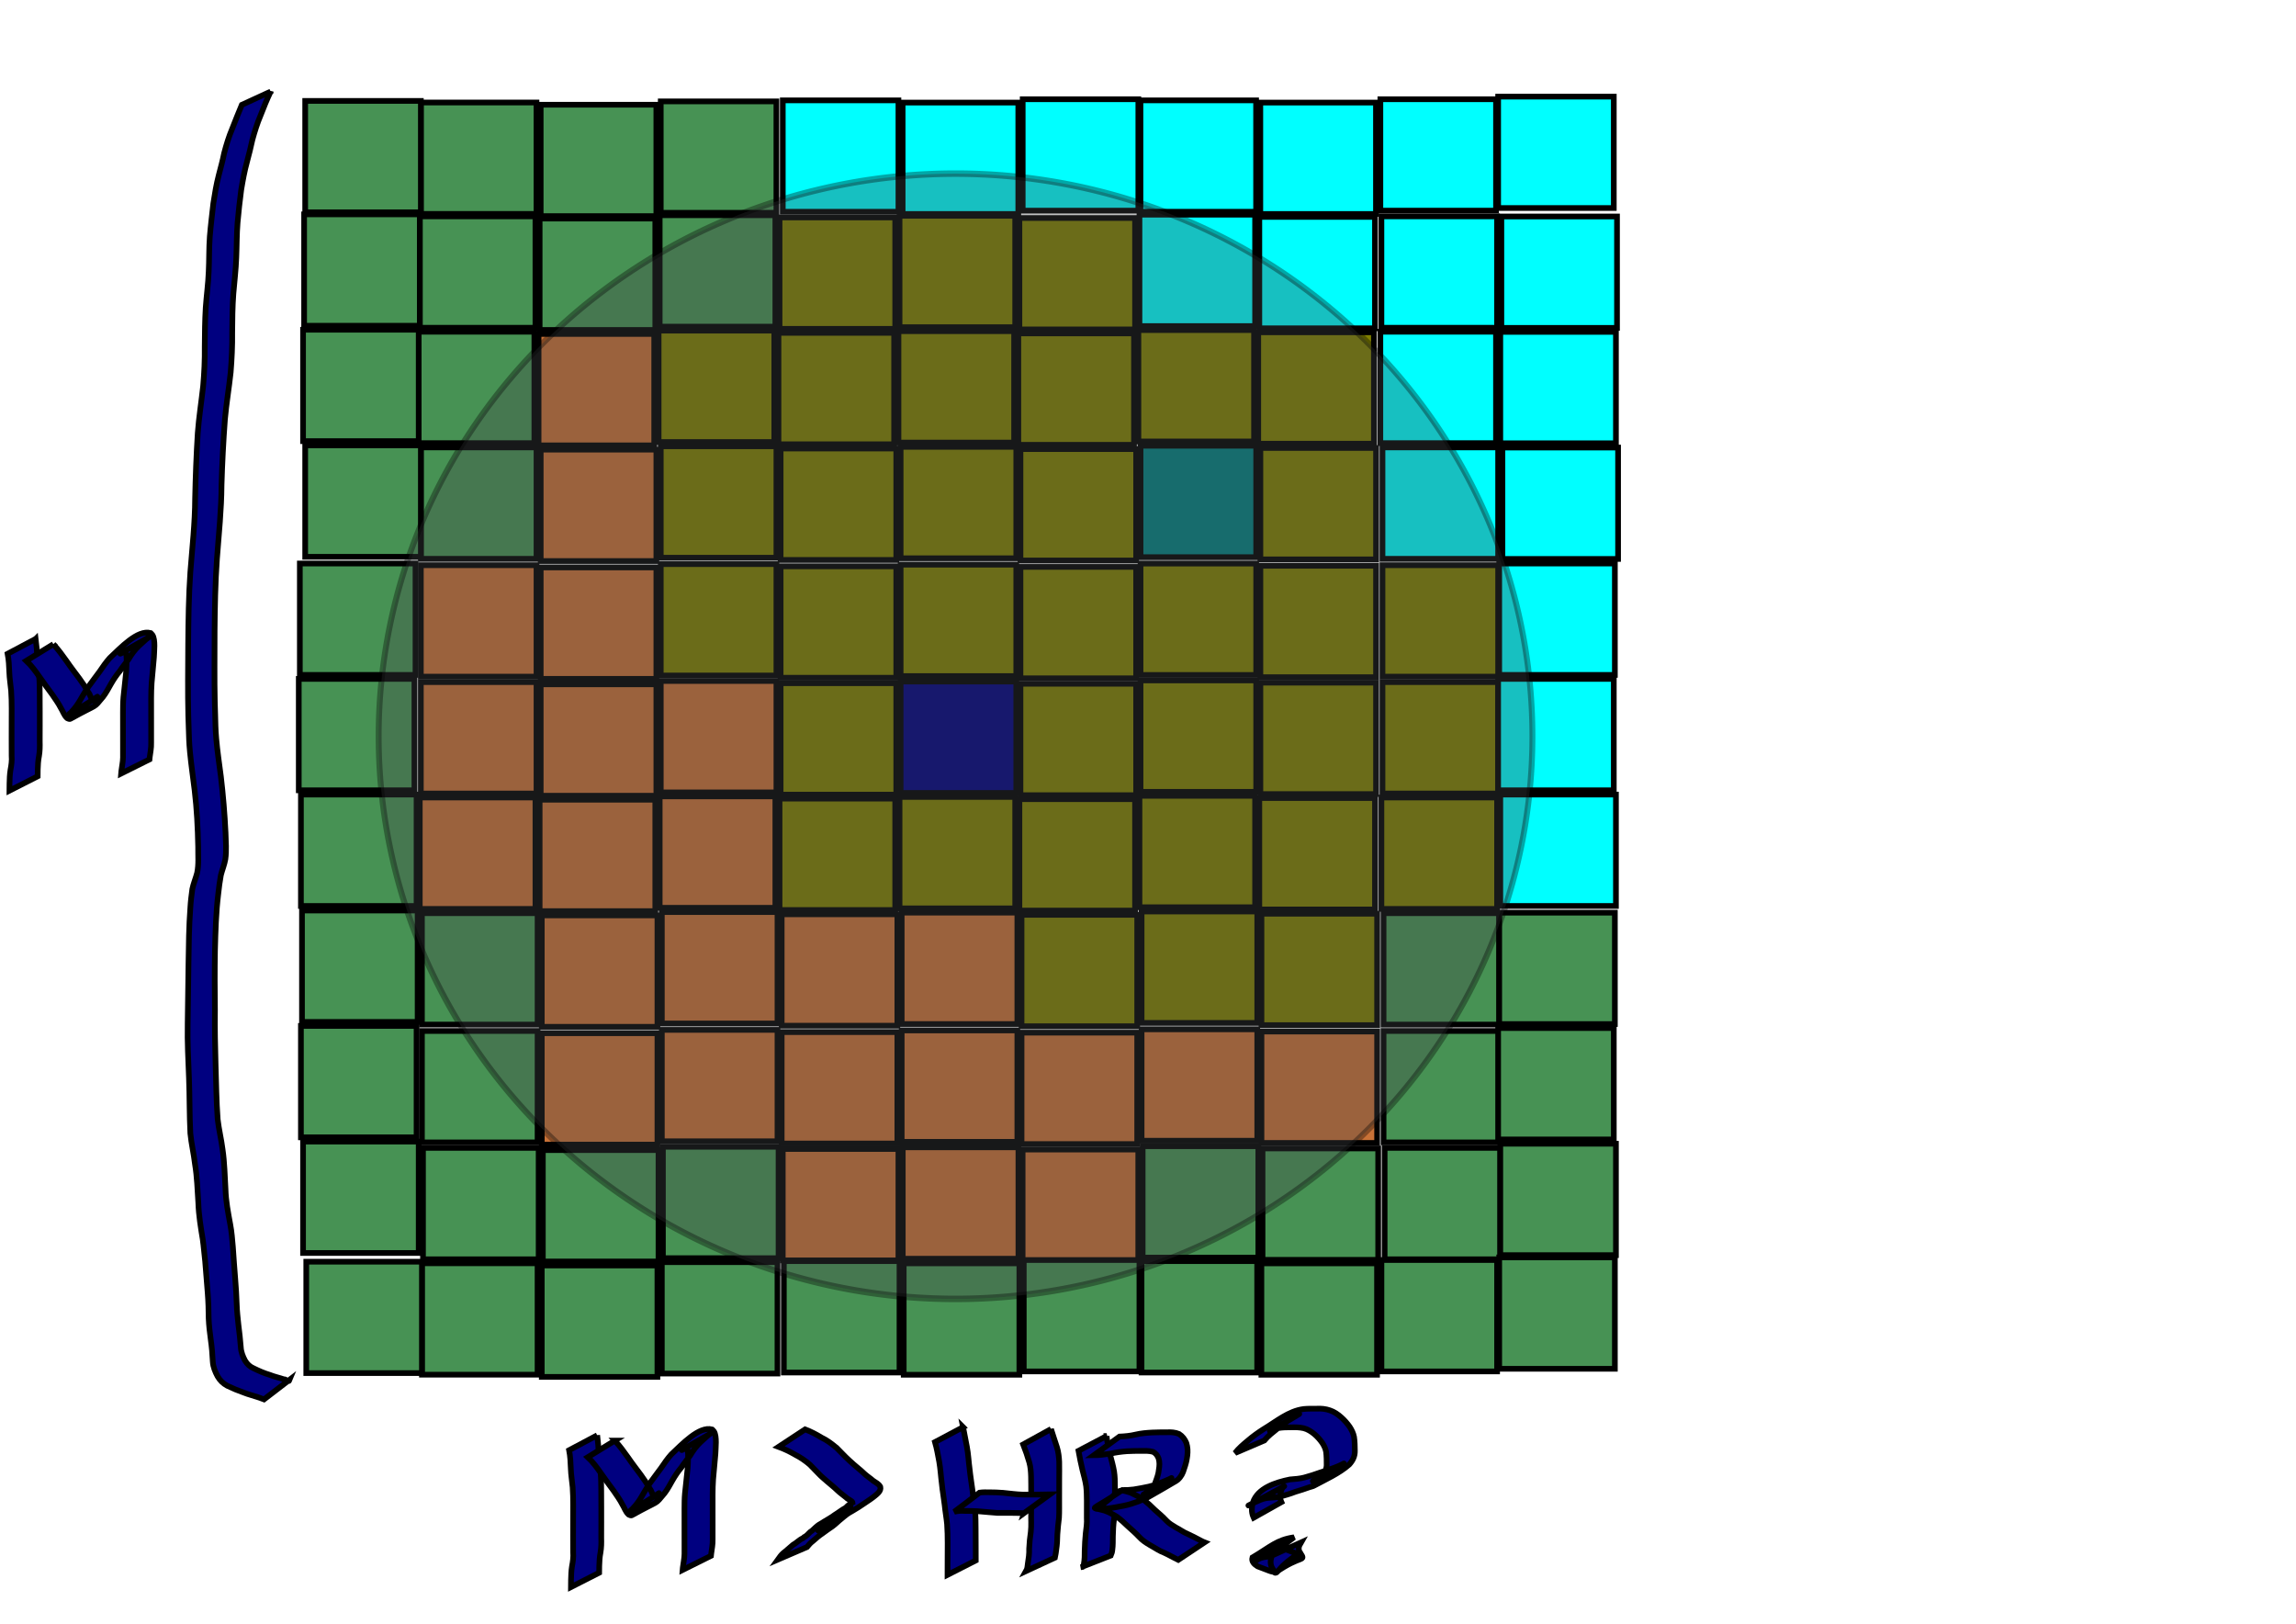 <?xml version="1.0" encoding="UTF-8" standalone="no"?>
<!-- Created with Inkscape (http://www.inkscape.org/) -->

<svg
   xmlns:dc="http://purl.org/dc/elements/1.1/"
   xmlns:cc="http://creativecommons.org/ns#"
   xmlns:rdf="http://www.w3.org/1999/02/22-rdf-syntax-ns#"
   xmlns:svg="http://www.w3.org/2000/svg"
   xmlns="http://www.w3.org/2000/svg"
   xmlns:sodipodi="http://sodipodi.sourceforge.net/DTD/sodipodi-0.dtd"
   xmlns:inkscape="http://www.inkscape.org/namespaces/inkscape"
   width="1052.362"
   height="744.094"
   id="svg2"
   version="1.1"
   inkscape:version="0.48.2 r9819"
   sodipodi:docname="homeRangeIntersection.svg">
  <defs
     id="defs4" />
  <sodipodi:namedview
     id="base"
     pagecolor="#ffffff"
     bordercolor="#666666"
     borderopacity="1.0"
     inkscape:pageopacity="0.0"
     inkscape:pageshadow="2"
     inkscape:zoom="1.0186878"
     inkscape:cx="526.18109"
     inkscape:cy="372.04724"
     inkscape:document-units="px"
     inkscape:current-layer="layer1"
     showgrid="false"
     inkscape:window-width="1672"
     inkscape:window-height="989"
     inkscape:window-x="0"
     inkscape:window-y="0"
     inkscape:window-maximized="1" />
  <g
     inkscape:label="Layer 1"
     inkscape:groupmode="layer"
     id="layer1"
     transform="translate(0,-308.268)">
    <rect
       style="fill:#479254;fill-opacity:1;stroke:#000000;stroke-width:2.6;stroke-miterlimit:4;stroke-opacity:1;stroke-dasharray:none;stroke-dashoffset:0"
       id="rect2985"
       width="53.009"
       height="51.046"
       x="192.404"
       y="407.415" />
    <rect
       style="fill:#479254;fill-opacity:1;stroke:#000000;stroke-width:2.6;stroke-miterlimit:4;stroke-opacity:1;stroke-dasharray:none;stroke-dashoffset:0"
       id="rect2985-5"
       width="53.009"
       height="51.046"
       x="247.34"
       y="408.433" />
    <rect
       style="fill:#479254;fill-opacity:1;stroke:#000000;stroke-width:2.6;stroke-miterlimit:4;stroke-opacity:1;stroke-dasharray:none;stroke-dashoffset:0"
       id="rect2985-6"
       width="53.009"
       height="51.046"
       x="302.368"
       y="406.906" />
    <rect
       style="fill:#808000;fill-opacity:1;stroke:#000000;stroke-width:2.6;stroke-miterlimit:4;stroke-opacity:1;stroke-dasharray:none;stroke-dashoffset:0"
       id="rect2985-5-2"
       width="53.009"
       height="51.046"
       x="357.304"
       y="407.924" />
    <rect
       style="fill:#808000;fill-opacity:1;stroke:#000000;stroke-width:2.6;stroke-miterlimit:4;stroke-opacity:1;stroke-dasharray:none;stroke-dashoffset:0"
       id="rect2985-4"
       width="53.009"
       height="51.046"
       x="412.304"
       y="407.16" />
    <rect
       style="fill:#808000;fill-opacity:1;stroke:#000000;stroke-width:2.6;stroke-miterlimit:4;stroke-opacity:1;stroke-dasharray:none;stroke-dashoffset:0"
       id="rect2985-5-21"
       width="53.009"
       height="51.046"
       x="467.24"
       y="408.179" />
    <rect
       style="fill:#00ffff;fill-opacity:1;stroke:#000000;stroke-width:2.6;stroke-miterlimit:4;stroke-opacity:1;stroke-dasharray:none;stroke-dashoffset:0"
       id="rect2985-6-8"
       width="53.009"
       height="51.046"
       x="522.268"
       y="406.651" />
    <rect
       style="fill:#00ffff;fill-opacity:1;stroke:#000000;stroke-width:2.6;stroke-miterlimit:4;stroke-opacity:1;stroke-dasharray:none;stroke-dashoffset:0"
       id="rect2985-5-2-4"
       width="53.009"
       height="51.046"
       x="577.204"
       y="407.669" />
    <rect
       style="fill:#00ffff;fill-opacity:1;stroke:#000000;stroke-width:2.6;stroke-miterlimit:4;stroke-opacity:1;stroke-dasharray:none;stroke-dashoffset:0"
       id="rect2985-5-2-4-9"
       width="53.009"
       height="51.046"
       x="633.167"
       y="407.415" />
    <rect
       style="fill:#479254;fill-opacity:1;stroke:#000000;stroke-width:2.6;stroke-miterlimit:4;stroke-opacity:1;stroke-dasharray:none;stroke-dashoffset:0"
       id="rect2985-1"
       width="53.009"
       height="51.046"
       x="191.914"
       y="460.297" />
    <rect
       style="fill:#c87137;fill-opacity:1;stroke:#000000;stroke-width:2.6;stroke-miterlimit:4;stroke-opacity:1;stroke-dasharray:none;stroke-dashoffset:0"
       id="rect2985-5-9"
       width="53.009"
       height="51.046"
       x="246.85"
       y="461.315" />
    <rect
       style="fill:#808000;fill-opacity:1;stroke:#000000;stroke-width:2.6;stroke-miterlimit:4;stroke-opacity:1;stroke-dasharray:none;stroke-dashoffset:0"
       id="rect2985-6-4"
       width="53.009"
       height="51.046"
       x="301.877"
       y="459.788" />
    <rect
       style="fill:#808000;fill-opacity:1;stroke:#000000;stroke-width:2.6;stroke-miterlimit:4;stroke-opacity:1;stroke-dasharray:none;stroke-dashoffset:0"
       id="rect2985-5-2-43"
       width="53.009"
       height="51.046"
       x="356.813"
       y="460.806" />
    <rect
       style="fill:#808000;fill-opacity:1;stroke:#000000;stroke-width:2.6;stroke-miterlimit:4;stroke-opacity:1;stroke-dasharray:none;stroke-dashoffset:0"
       id="rect2985-4-2"
       width="53.009"
       height="51.046"
       x="411.813"
       y="460.042" />
    <rect
       style="fill:#808000;fill-opacity:1;stroke:#000000;stroke-width:2.6;stroke-miterlimit:4;stroke-opacity:1;stroke-dasharray:none;stroke-dashoffset:0"
       id="rect2985-5-21-9"
       width="53.009"
       height="51.046"
       x="466.749"
       y="461.061" />
    <rect
       style="fill:#808000;fill-opacity:1;stroke:#000000;stroke-width:2.6;stroke-miterlimit:4;stroke-opacity:1;stroke-dasharray:none;stroke-dashoffset:0"
       id="rect2985-6-8-1"
       width="53.009"
       height="51.046"
       x="521.777"
       y="459.533" />
    <rect
       style="fill:#808000;fill-opacity:1;stroke:#000000;stroke-width:2.6;stroke-miterlimit:4;stroke-opacity:1;stroke-dasharray:none;stroke-dashoffset:0"
       id="rect2985-5-2-4-3"
       width="53.009"
       height="51.046"
       x="576.713"
       y="460.552" />
    <rect
       style="fill:#00ffff;fill-opacity:1;stroke:#000000;stroke-width:2.6;stroke-miterlimit:4;stroke-opacity:1;stroke-dasharray:none;stroke-dashoffset:0"
       id="rect2985-5-2-4-9-7"
       width="53.009"
       height="51.046"
       x="632.677"
       y="460.297" />
    <rect
       style="fill:#479254;fill-opacity:1;stroke:#000000;stroke-width:2.6;stroke-miterlimit:4;stroke-opacity:1;stroke-dasharray:none;stroke-dashoffset:0"
       id="rect2985-7"
       width="53.009"
       height="51.046"
       x="192.895"
       y="513.306" />
    <rect
       style="fill:#c87137;fill-opacity:1;stroke:#000000;stroke-width:2.6;stroke-miterlimit:4;stroke-opacity:1;stroke-dasharray:none;stroke-dashoffset:0"
       id="rect2985-5-7"
       width="53.009"
       height="51.046"
       x="247.831"
       y="514.325" />
    <rect
       style="fill:#808000;fill-opacity:1;stroke:#000000;stroke-width:2.6;stroke-miterlimit:4;stroke-opacity:1;stroke-dasharray:none;stroke-dashoffset:0"
       id="rect2985-6-2"
       width="53.009"
       height="51.046"
       x="302.859"
       y="512.797" />
    <rect
       style="fill:#808000;fill-opacity:1;stroke:#000000;stroke-width:2.6;stroke-miterlimit:4;stroke-opacity:1;stroke-dasharray:none;stroke-dashoffset:0"
       id="rect2985-5-2-3"
       width="53.009"
       height="51.046"
       x="357.795"
       y="513.815" />
    <rect
       style="fill:#808000;fill-opacity:1;stroke:#000000;stroke-width:2.6;stroke-miterlimit:4;stroke-opacity:1;stroke-dasharray:none;stroke-dashoffset:0"
       id="rect2985-4-9"
       width="53.009"
       height="51.046"
       x="412.795"
       y="513.052" />
    <rect
       style="fill:#808000;fill-opacity:1;stroke:#000000;stroke-width:2.6;stroke-miterlimit:4;stroke-opacity:1;stroke-dasharray:none;stroke-dashoffset:0"
       id="rect2985-5-21-5"
       width="53.009"
       height="51.046"
       x="467.731"
       y="514.07" />
    <rect
       style="fill:#008080;fill-opacity:1;stroke:#000000;stroke-width:2.6;stroke-miterlimit:4;stroke-opacity:1;stroke-dasharray:none;stroke-dashoffset:0"
       id="rect2985-6-8-0"
       width="53.009"
       height="51.046"
       x="522.759"
       y="512.543" />
    <rect
       style="fill:#808000;fill-opacity:1;stroke:#000000;stroke-width:2.6;stroke-miterlimit:4;stroke-opacity:1;stroke-dasharray:none;stroke-dashoffset:0"
       id="rect2985-5-2-4-4"
       width="53.009"
       height="51.046"
       x="577.695"
       y="513.561" />
    <rect
       style="fill:#00ffff;fill-opacity:1;stroke:#000000;stroke-width:2.6;stroke-miterlimit:4;stroke-opacity:1;stroke-dasharray:none;stroke-dashoffset:0"
       id="rect2985-5-2-4-9-5"
       width="53.009"
       height="51.046"
       x="633.658"
       y="513.306" />
    <rect
       style="fill:#c87137;fill-opacity:1;stroke:#000000;stroke-width:2.6;stroke-miterlimit:4;stroke-opacity:1;stroke-dasharray:none;stroke-dashoffset:0"
       id="rect2985-65"
       width="53.009"
       height="51.046"
       x="192.895"
       y="567.297" />
    <rect
       style="fill:#c87137;fill-opacity:1;stroke:#000000;stroke-width:2.6;stroke-miterlimit:4;stroke-opacity:1;stroke-dasharray:none;stroke-dashoffset:0"
       id="rect2985-5-1"
       width="53.009"
       height="51.046"
       x="247.831"
       y="568.316" />
    <rect
       style="fill:#808000;fill-opacity:1;stroke:#000000;stroke-width:2.6;stroke-miterlimit:4;stroke-opacity:1;stroke-dasharray:none;stroke-dashoffset:0"
       id="rect2985-6-9"
       width="53.009"
       height="51.046"
       x="302.859"
       y="566.788" />
    <rect
       style="fill:#808000;fill-opacity:1;stroke:#000000;stroke-width:2.6;stroke-miterlimit:4;stroke-opacity:1;stroke-dasharray:none;stroke-dashoffset:0"
       id="rect2985-5-2-6"
       width="53.009"
       height="51.046"
       x="357.795"
       y="567.807" />
    <rect
       style="fill:#808000;fill-opacity:1;stroke:#000000;stroke-width:2.6;stroke-miterlimit:4;stroke-opacity:1;stroke-dasharray:none;stroke-dashoffset:0"
       id="rect2985-4-95"
       width="53.009"
       height="51.046"
       x="412.795"
       y="567.043" />
    <rect
       style="fill:#808000;fill-opacity:1;stroke:#000000;stroke-width:2.6;stroke-miterlimit:4;stroke-opacity:1;stroke-dasharray:none;stroke-dashoffset:0"
       id="rect2985-5-21-2"
       width="53.009"
       height="51.046"
       x="467.731"
       y="568.061" />
    <rect
       style="fill:#808000;fill-opacity:1;stroke:#000000;stroke-width:2.6;stroke-miterlimit:4;stroke-opacity:1;stroke-dasharray:none;stroke-dashoffset:0"
       id="rect2985-6-8-01"
       width="53.009"
       height="51.046"
       x="522.759"
       y="566.534" />
    <rect
       style="fill:#808000;fill-opacity:1;stroke:#000000;stroke-width:2.6;stroke-miterlimit:4;stroke-opacity:1;stroke-dasharray:none;stroke-dashoffset:0"
       id="rect2985-5-2-4-42"
       width="53.009"
       height="51.046"
       x="577.695"
       y="567.552" />
    <rect
       style="fill:#808000;fill-opacity:1;stroke:#000000;stroke-width:2.6;stroke-miterlimit:4;stroke-opacity:1;stroke-dasharray:none;stroke-dashoffset:0"
       id="rect2985-5-2-4-9-50"
       width="53.009"
       height="51.046"
       x="633.658"
       y="567.297" />
    <rect
       style="fill:#c87137;fill-opacity:1;stroke:#000000;stroke-width:2.6;stroke-miterlimit:4;stroke-opacity:1;stroke-dasharray:none;stroke-dashoffset:0"
       id="rect2985-79"
       width="53.009"
       height="51.046"
       x="192.895"
       y="620.861" />
    <rect
       style="fill:#c87137;fill-opacity:1;stroke:#000000;stroke-width:2.6;stroke-miterlimit:4;stroke-opacity:1;stroke-dasharray:none;stroke-dashoffset:0"
       id="rect2985-5-6"
       width="53.009"
       height="51.046"
       x="247.831"
       y="621.88" />
    <rect
       style="fill:#c87137;fill-opacity:1;stroke:#000000;stroke-width:2.6;stroke-miterlimit:4;stroke-opacity:1;stroke-dasharray:none;stroke-dashoffset:0"
       id="rect2985-6-3"
       width="53.009"
       height="51.046"
       x="302.859"
       y="620.352" />
    <rect
       style="fill:#808000;fill-opacity:1;stroke:#000000;stroke-width:2.6;stroke-miterlimit:4;stroke-opacity:1;stroke-dasharray:none;stroke-dashoffset:0"
       id="rect2985-5-2-7"
       width="53.009"
       height="51.046"
       x="357.795"
       y="621.37" />
    <rect
       style="fill:#000080;fill-opacity:1;stroke:#000000;stroke-width:2.6;stroke-miterlimit:4;stroke-opacity:1;stroke-dasharray:none;stroke-dashoffset:0"
       id="rect2985-4-8"
       width="53.009"
       height="51.046"
       x="412.795"
       y="620.607" />
    <rect
       style="fill:#808000;fill-opacity:1;stroke:#000000;stroke-width:2.6;stroke-miterlimit:4;stroke-opacity:1;stroke-dasharray:none;stroke-dashoffset:0"
       id="rect2985-5-21-26"
       width="53.009"
       height="51.046"
       x="467.731"
       y="621.625" />
    <rect
       style="fill:#808000;fill-opacity:1;stroke:#000000;stroke-width:2.6;stroke-miterlimit:4;stroke-opacity:1;stroke-dasharray:none;stroke-dashoffset:0"
       id="rect2985-6-8-2"
       width="53.009"
       height="51.046"
       x="522.759"
       y="620.097" />
    <rect
       style="fill:#808000;fill-opacity:1;stroke:#000000;stroke-width:2.6;stroke-miterlimit:4;stroke-opacity:1;stroke-dasharray:none;stroke-dashoffset:0"
       id="rect2985-5-2-4-5"
       width="53.009"
       height="51.046"
       x="577.695"
       y="621.116" />
    <rect
       style="fill:#808000;fill-opacity:1;stroke:#000000;stroke-width:2.6;stroke-miterlimit:4;stroke-opacity:1;stroke-dasharray:none;stroke-dashoffset:0"
       id="rect2985-5-2-4-9-6"
       width="53.009"
       height="51.046"
       x="633.658"
       y="620.861" />
    <rect
       style="fill:#c87137;fill-opacity:1;stroke:#000000;stroke-width:2.6;stroke-miterlimit:4;stroke-opacity:1;stroke-dasharray:none;stroke-dashoffset:0"
       id="rect2985-1-7"
       width="53.009"
       height="51.046"
       x="192.404"
       y="673.743" />
    <rect
       style="fill:#c87137;fill-opacity:1;stroke:#000000;stroke-width:2.6;stroke-miterlimit:4;stroke-opacity:1;stroke-dasharray:none;stroke-dashoffset:0"
       id="rect2985-5-9-5"
       width="53.009"
       height="51.046"
       x="247.34"
       y="674.762" />
    <rect
       style="fill:#c87137;fill-opacity:1;stroke:#000000;stroke-width:2.6;stroke-miterlimit:4;stroke-opacity:1;stroke-dasharray:none;stroke-dashoffset:0"
       id="rect2985-6-4-0"
       width="53.009"
       height="51.046"
       x="302.368"
       y="673.234" />
    <rect
       style="fill:#808000;fill-opacity:1;stroke:#000000;stroke-width:2.6;stroke-miterlimit:4;stroke-opacity:1;stroke-dasharray:none;stroke-dashoffset:0"
       id="rect2985-5-2-43-4"
       width="53.009"
       height="51.046"
       x="357.304"
       y="674.252" />
    <rect
       style="fill:#808000;fill-opacity:1;stroke:#000000;stroke-width:2.6;stroke-miterlimit:4;stroke-opacity:1;stroke-dasharray:none;stroke-dashoffset:0"
       id="rect2985-4-2-2"
       width="53.009"
       height="51.046"
       x="412.304"
       y="673.489" />
    <rect
       style="fill:#808000;fill-opacity:1;stroke:#000000;stroke-width:2.6;stroke-miterlimit:4;stroke-opacity:1;stroke-dasharray:none;stroke-dashoffset:0"
       id="rect2985-5-21-9-7"
       width="53.009"
       height="51.046"
       x="467.24"
       y="674.507" />
    <rect
       style="fill:#808000;fill-opacity:1;stroke:#000000;stroke-width:2.6;stroke-miterlimit:4;stroke-opacity:1;stroke-dasharray:none;stroke-dashoffset:0"
       id="rect2985-6-8-1-9"
       width="53.009"
       height="51.046"
       x="522.268"
       y="672.979" />
    <rect
       style="fill:#808000;fill-opacity:1;stroke:#000000;stroke-width:2.6;stroke-miterlimit:4;stroke-opacity:1;stroke-dasharray:none;stroke-dashoffset:0"
       id="rect2985-5-2-4-3-5"
       width="53.009"
       height="51.046"
       x="577.204"
       y="673.998" />
    <rect
       style="fill:#808000;fill-opacity:1;stroke:#000000;stroke-width:2.6;stroke-miterlimit:4;stroke-opacity:1;stroke-dasharray:none;stroke-dashoffset:0"
       id="rect2985-5-2-4-9-7-8"
       width="53.009"
       height="51.046"
       x="633.167"
       y="673.743" />
    <rect
       style="fill:#479254;fill-opacity:1;stroke:#000000;stroke-width:2.6;stroke-miterlimit:4;stroke-opacity:1;stroke-dasharray:none;stroke-dashoffset:0"
       id="rect2985-7-5"
       width="53.009"
       height="51.046"
       x="193.386"
       y="726.753" />
    <rect
       style="fill:#c87137;fill-opacity:1;stroke:#000000;stroke-width:2.6;stroke-miterlimit:4;stroke-opacity:1;stroke-dasharray:none;stroke-dashoffset:0"
       id="rect2985-5-7-7"
       width="53.009"
       height="51.046"
       x="248.322"
       y="727.771" />
    <rect
       style="fill:#c87137;fill-opacity:1;stroke:#000000;stroke-width:2.6;stroke-miterlimit:4;stroke-opacity:1;stroke-dasharray:none;stroke-dashoffset:0"
       id="rect2985-6-2-3"
       width="53.009"
       height="51.046"
       x="303.35"
       y="726.244" />
    <rect
       style="fill:#c87137;fill-opacity:1;stroke:#000000;stroke-width:2.6;stroke-miterlimit:4;stroke-opacity:1;stroke-dasharray:none;stroke-dashoffset:0"
       id="rect2985-5-2-3-0"
       width="53.009"
       height="51.046"
       x="358.286"
       y="727.262" />
    <rect
       style="fill:#c87137;fill-opacity:1;stroke:#000000;stroke-width:2.6;stroke-miterlimit:4;stroke-opacity:1;stroke-dasharray:none;stroke-dashoffset:0"
       id="rect2985-4-9-7"
       width="53.009"
       height="51.046"
       x="413.286"
       y="726.498" />
    <rect
       style="fill:#808000;fill-opacity:1;stroke:#000000;stroke-width:2.6;stroke-miterlimit:4;stroke-opacity:1;stroke-dasharray:none;stroke-dashoffset:0"
       id="rect2985-5-21-5-6"
       width="53.009"
       height="51.046"
       x="468.222"
       y="727.516" />
    <rect
       style="fill:#808000;fill-opacity:1;stroke:#000000;stroke-width:2.6;stroke-miterlimit:4;stroke-opacity:1;stroke-dasharray:none;stroke-dashoffset:0"
       id="rect2985-6-8-0-6"
       width="53.009"
       height="51.046"
       x="523.25"
       y="725.989" />
    <rect
       style="fill:#808000;fill-opacity:1;stroke:#000000;stroke-width:2.6;stroke-miterlimit:4;stroke-opacity:1;stroke-dasharray:none;stroke-dashoffset:0"
       id="rect2985-5-2-4-4-1"
       width="53.009"
       height="51.046"
       x="578.186"
       y="727.007" />
    <rect
       style="fill:#479254;fill-opacity:1;stroke:#000000;stroke-width:2.6;stroke-miterlimit:4;stroke-opacity:1;stroke-dasharray:none;stroke-dashoffset:0"
       id="rect2985-5-2-4-9-5-2"
       width="53.009"
       height="51.046"
       x="634.149"
       y="726.753" />
    <rect
       style="fill:#479254;fill-opacity:1;stroke:#000000;stroke-width:2.6;stroke-miterlimit:4;stroke-opacity:1;stroke-dasharray:none;stroke-dashoffset:0"
       id="rect2985-65-6"
       width="53.009"
       height="51.046"
       x="193.386"
       y="780.744" />
    <rect
       style="fill:#c87137;fill-opacity:1;stroke:#000000;stroke-width:2.6;stroke-miterlimit:4;stroke-opacity:1;stroke-dasharray:none;stroke-dashoffset:0"
       id="rect2985-5-1-6"
       width="53.009"
       height="51.046"
       x="248.322"
       y="781.762" />
    <rect
       style="fill:#c87137;fill-opacity:1;stroke:#000000;stroke-width:2.6;stroke-miterlimit:4;stroke-opacity:1;stroke-dasharray:none;stroke-dashoffset:0"
       id="rect2985-6-9-1"
       width="53.009"
       height="51.046"
       x="303.35"
       y="780.235" />
    <rect
       style="fill:#c87137;fill-opacity:1;stroke:#000000;stroke-width:2.6;stroke-miterlimit:4;stroke-opacity:1;stroke-dasharray:none;stroke-dashoffset:0"
       id="rect2985-5-2-6-7"
       width="53.009"
       height="51.046"
       x="358.286"
       y="781.253" />
    <rect
       style="fill:#c87137;fill-opacity:1;stroke:#000000;stroke-width:2.6;stroke-miterlimit:4;stroke-opacity:1;stroke-dasharray:none;stroke-dashoffset:0"
       id="rect2985-4-95-4"
       width="53.009"
       height="51.046"
       x="413.286"
       y="780.489" />
    <rect
       style="fill:#c87137;fill-opacity:1;stroke:#000000;stroke-width:2.6;stroke-miterlimit:4;stroke-opacity:1;stroke-dasharray:none;stroke-dashoffset:0"
       id="rect2985-5-21-2-4"
       width="53.009"
       height="51.046"
       x="468.222"
       y="781.507" />
    <rect
       style="fill:#c87137;fill-opacity:1;stroke:#000000;stroke-width:2.6;stroke-miterlimit:4;stroke-opacity:1;stroke-dasharray:none;stroke-dashoffset:0"
       id="rect2985-6-8-01-6"
       width="53.009"
       height="51.046"
       x="523.25"
       y="779.98" />
    <rect
       style="fill:#c87137;fill-opacity:1;stroke:#000000;stroke-width:2.6;stroke-miterlimit:4;stroke-opacity:1;stroke-dasharray:none;stroke-dashoffset:0"
       id="rect2985-5-2-4-42-2"
       width="53.009"
       height="51.046"
       x="578.186"
       y="780.998" />
    <rect
       style="fill:#479254;fill-opacity:1;stroke:#000000;stroke-width:2.6;stroke-miterlimit:4;stroke-opacity:1;stroke-dasharray:none;stroke-dashoffset:0"
       id="rect2985-5-2-4-9-50-6"
       width="53.009"
       height="51.046"
       x="634.149"
       y="780.744" />
    <rect
       style="fill:#479254;fill-opacity:1;stroke:#000000;stroke-width:2.6;stroke-miterlimit:4;stroke-opacity:1;stroke-dasharray:none;stroke-dashoffset:0"
       id="rect2985-65-6-4"
       width="53.009"
       height="51.046"
       x="193.877"
       y="834.308" />
    <rect
       style="fill:#479254;fill-opacity:1;stroke:#000000;stroke-width:2.6;stroke-miterlimit:4;stroke-opacity:1;stroke-dasharray:none;stroke-dashoffset:0"
       id="rect2985-5-1-6-1"
       width="53.009"
       height="51.046"
       x="248.813"
       y="835.326" />
    <rect
       style="fill:#479254;fill-opacity:1;stroke:#000000;stroke-width:2.6;stroke-miterlimit:4;stroke-opacity:1;stroke-dasharray:none;stroke-dashoffset:0"
       id="rect2985-6-9-1-9"
       width="53.009"
       height="51.046"
       x="303.841"
       y="833.798" />
    <rect
       style="fill:#c87137;fill-opacity:1;stroke:#000000;stroke-width:2.6;stroke-miterlimit:4;stroke-opacity:1;stroke-dasharray:none;stroke-dashoffset:0"
       id="rect2985-5-2-6-7-4"
       width="53.009"
       height="51.046"
       x="358.777"
       y="834.817" />
    <rect
       style="fill:#c87137;fill-opacity:1;stroke:#000000;stroke-width:2.6;stroke-miterlimit:4;stroke-opacity:1;stroke-dasharray:none;stroke-dashoffset:0"
       id="rect2985-4-95-4-9"
       width="53.009"
       height="51.046"
       x="413.777"
       y="834.053" />
    <rect
       style="fill:#c87137;fill-opacity:1;stroke:#000000;stroke-width:2.6;stroke-miterlimit:4;stroke-opacity:1;stroke-dasharray:none;stroke-dashoffset:0"
       id="rect2985-5-21-2-4-9"
       width="53.009"
       height="51.046"
       x="468.713"
       y="835.071" />
    <rect
       style="fill:#479254;fill-opacity:1;stroke:#000000;stroke-width:2.6;stroke-miterlimit:4;stroke-opacity:1;stroke-dasharray:none;stroke-dashoffset:0"
       id="rect2985-6-8-01-6-8"
       width="53.009"
       height="51.046"
       x="523.74"
       y="833.544" />
    <rect
       style="fill:#479254;fill-opacity:1;stroke:#000000;stroke-width:2.6;stroke-miterlimit:4;stroke-opacity:1;stroke-dasharray:none;stroke-dashoffset:0"
       id="rect2985-5-2-4-42-2-3"
       width="53.009"
       height="51.046"
       x="578.676"
       y="834.562" />
    <rect
       style="fill:#479254;fill-opacity:1;stroke:#000000;stroke-width:2.6;stroke-miterlimit:4;stroke-opacity:1;stroke-dasharray:none;stroke-dashoffset:0"
       id="rect2985-5-2-4-9-50-6-8"
       width="53.009"
       height="51.046"
       x="634.64"
       y="834.308" />
    <rect
       style="fill:#479254;fill-opacity:1;stroke:#000000;stroke-width:2.6;stroke-miterlimit:4;stroke-opacity:1;stroke-dasharray:none;stroke-dashoffset:0"
       id="rect2985-65-6-4-9"
       width="53.009"
       height="51.046"
       x="193.377"
       y="887.19" />
    <rect
       style="fill:#479254;fill-opacity:1;stroke:#000000;stroke-width:2.6;stroke-miterlimit:4;stroke-opacity:1;stroke-dasharray:none;stroke-dashoffset:0"
       id="rect2985-5-1-6-1-6"
       width="53.009"
       height="51.046"
       x="248.313"
       y="888.208" />
    <rect
       style="fill:#479254;fill-opacity:1;stroke:#000000;stroke-width:2.6;stroke-miterlimit:4;stroke-opacity:1;stroke-dasharray:none;stroke-dashoffset:0"
       id="rect2985-6-9-1-9-5"
       width="53.009"
       height="51.046"
       x="303.341"
       y="886.68" />
    <rect
       style="fill:#479254;fill-opacity:1;stroke:#000000;stroke-width:2.6;stroke-miterlimit:4;stroke-opacity:1;stroke-dasharray:none;stroke-dashoffset:0"
       id="rect2985-65-6-4-2"
       width="53.009"
       height="51.046"
       x="359.277"
       y="886.208" />
    <rect
       style="fill:#479254;fill-opacity:1;stroke:#000000;stroke-width:2.6;stroke-miterlimit:4;stroke-opacity:1;stroke-dasharray:none;stroke-dashoffset:0"
       id="rect2985-5-1-6-1-7"
       width="53.009"
       height="51.046"
       x="414.213"
       y="887.226" />
    <rect
       style="fill:#479254;fill-opacity:1;stroke:#000000;stroke-width:2.6;stroke-miterlimit:4;stroke-opacity:1;stroke-dasharray:none;stroke-dashoffset:0"
       id="rect2985-6-9-1-9-7"
       width="53.009"
       height="51.046"
       x="469.24"
       y="885.699" />
    <rect
       style="fill:#479254;fill-opacity:1;stroke:#000000;stroke-width:2.6;stroke-miterlimit:4;stroke-opacity:1;stroke-dasharray:none;stroke-dashoffset:0"
       id="rect2985-65-6-4-3"
       width="53.009"
       height="51.046"
       x="523.213"
       y="886.208" />
    <rect
       style="fill:#479254;fill-opacity:1;stroke:#000000;stroke-width:2.6;stroke-miterlimit:4;stroke-opacity:1;stroke-dasharray:none;stroke-dashoffset:0"
       id="rect2985-5-1-6-1-9"
       width="53.009"
       height="51.046"
       x="578.149"
       y="887.226" />
    <rect
       style="fill:#479254;fill-opacity:1;stroke:#000000;stroke-width:2.6;stroke-miterlimit:4;stroke-opacity:1;stroke-dasharray:none;stroke-dashoffset:0"
       id="rect2985-6-9-1-9-0"
       width="53.009"
       height="51.046"
       x="633.177"
       y="885.699" />
    <rect
       style="fill:#00ffff;fill-opacity:1;stroke:#000000;stroke-width:2.6;stroke-miterlimit:4;stroke-opacity:1;stroke-dasharray:none;stroke-dashoffset:0"
       id="rect2985-5-2-4-9-54"
       width="53.009"
       height="51.046"
       x="688.14"
       y="407.478" />
    <rect
       style="fill:#00ffff;fill-opacity:1;stroke:#000000;stroke-width:2.6;stroke-miterlimit:4;stroke-opacity:1;stroke-dasharray:none;stroke-dashoffset:0"
       id="rect2985-5-2-4-9-7-9"
       width="53.009"
       height="51.046"
       x="687.649"
       y="460.361" />
    <rect
       style="fill:#00ffff;fill-opacity:1;stroke:#000000;stroke-width:2.6;stroke-miterlimit:4;stroke-opacity:1;stroke-dasharray:none;stroke-dashoffset:0"
       id="rect2985-5-2-4-9-5-28"
       width="53.009"
       height="51.046"
       x="688.631"
       y="513.37" />
    <rect
       style="fill:#00ffff;fill-opacity:1;stroke:#000000;stroke-width:2.6;stroke-miterlimit:4;stroke-opacity:1;stroke-dasharray:none;stroke-dashoffset:0"
       id="rect2985-5-2-4-9-4"
       width="53.009"
       height="51.046"
       x="687.159"
       y="566.507" />
    <rect
       style="fill:#00ffff;fill-opacity:1;stroke:#000000;stroke-width:2.6;stroke-miterlimit:4;stroke-opacity:1;stroke-dasharray:none;stroke-dashoffset:0"
       id="rect2985-5-2-4-9-7-7"
       width="53.009"
       height="51.046"
       x="686.668"
       y="619.389" />
    <rect
       style="fill:#00ffff;fill-opacity:1;stroke:#000000;stroke-width:2.6;stroke-miterlimit:4;stroke-opacity:1;stroke-dasharray:none;stroke-dashoffset:0"
       id="rect2985-5-2-4-9-5-0"
       width="53.009"
       height="51.046"
       x="687.649"
       y="672.398" />
    <rect
       style="fill:#479254;fill-opacity:1;stroke:#000000;stroke-width:2.6;stroke-miterlimit:4;stroke-opacity:1;stroke-dasharray:none;stroke-dashoffset:0"
       id="rect2985-5-2-4-9-0"
       width="53.009"
       height="51.046"
       x="687.159"
       y="726.516" />
    <rect
       style="fill:#479254;fill-opacity:1;stroke:#000000;stroke-width:2.6;stroke-miterlimit:4;stroke-opacity:1;stroke-dasharray:none;stroke-dashoffset:0"
       id="rect2985-5-2-4-9-7-97"
       width="53.009"
       height="51.046"
       x="686.668"
       y="779.398" />
    <rect
       style="fill:#479254;fill-opacity:1;stroke:#000000;stroke-width:2.6;stroke-miterlimit:4;stroke-opacity:1;stroke-dasharray:none;stroke-dashoffset:0"
       id="rect2985-5-2-4-9-5-9"
       width="53.009"
       height="51.046"
       x="687.649"
       y="832.408" />
    <rect
       style="fill:#479254;fill-opacity:1;stroke:#000000;stroke-width:2.6;stroke-miterlimit:4;stroke-opacity:1;stroke-dasharray:none;stroke-dashoffset:0"
       id="rect2985-5-2-4-9-53"
       width="53.009"
       height="51.046"
       x="139.395"
       y="406.497" />
    <rect
       style="fill:#479254;fill-opacity:1;stroke:#000000;stroke-width:2.6;stroke-miterlimit:4;stroke-opacity:1;stroke-dasharray:none;stroke-dashoffset:0"
       id="rect2985-5-2-4-9-7-95"
       width="53.009"
       height="51.046"
       x="138.904"
       y="459.379" />
    <rect
       style="fill:#479254;fill-opacity:1;stroke:#000000;stroke-width:2.6;stroke-miterlimit:4;stroke-opacity:1;stroke-dasharray:none;stroke-dashoffset:0"
       id="rect2985-5-2-4-9-5-4"
       width="53.009"
       height="51.046"
       x="139.886"
       y="512.388" />
    <rect
       style="fill:#479254;fill-opacity:1;stroke:#000000;stroke-width:2.6;stroke-miterlimit:4;stroke-opacity:1;stroke-dasharray:none;stroke-dashoffset:0"
       id="rect2985-5-2-4-9-3"
       width="53.009"
       height="51.046"
       x="137.432"
       y="566.507" />
    <rect
       style="fill:#479254;fill-opacity:1;stroke:#000000;stroke-width:2.6;stroke-miterlimit:4;stroke-opacity:1;stroke-dasharray:none;stroke-dashoffset:0"
       id="rect2985-5-2-4-9-7-2"
       width="53.009"
       height="51.046"
       x="136.941"
       y="619.389" />
    <rect
       style="fill:#479254;fill-opacity:1;stroke:#000000;stroke-width:2.6;stroke-miterlimit:4;stroke-opacity:1;stroke-dasharray:none;stroke-dashoffset:0"
       id="rect2985-5-2-4-9-5-00"
       width="53.009"
       height="51.046"
       x="137.923"
       y="672.398" />
    <rect
       style="fill:#479254;fill-opacity:1;stroke:#000000;stroke-width:2.6;stroke-miterlimit:4;stroke-opacity:1;stroke-dasharray:none;stroke-dashoffset:0"
       id="rect2985-5-2-4-9-8"
       width="53.009"
       height="51.046"
       x="138.413"
       y="725.535" />
    <rect
       style="fill:#479254;fill-opacity:1;stroke:#000000;stroke-width:2.6;stroke-miterlimit:4;stroke-opacity:1;stroke-dasharray:none;stroke-dashoffset:0"
       id="rect2985-5-2-4-9-7-6"
       width="53.009"
       height="51.046"
       x="137.923"
       y="778.417" />
    <rect
       style="fill:#479254;fill-opacity:1;stroke:#000000;stroke-width:2.6;stroke-miterlimit:4;stroke-opacity:1;stroke-dasharray:none;stroke-dashoffset:0"
       id="rect2985-5-2-4-9-5-01"
       width="53.009"
       height="51.046"
       x="138.904"
       y="831.426" />
    <rect
       style="fill:#479254;fill-opacity:1;stroke:#000000;stroke-width:2.6;stroke-miterlimit:4;stroke-opacity:1;stroke-dasharray:none;stroke-dashoffset:0"
       id="rect2985-65-6-4-9-8"
       width="53.009"
       height="51.046"
       x="140.377"
       y="886.463" />
    <rect
       style="fill:#479254;fill-opacity:1;stroke:#000000;stroke-width:2.6;stroke-miterlimit:4;stroke-opacity:1;stroke-dasharray:none;stroke-dashoffset:0"
       id="rect2985-65-6-4-9-80"
       width="53.009"
       height="51.046"
       x="687.159"
       y="884.499" />
    <rect
       style="fill:#479254;fill-opacity:1;stroke:#000000;stroke-width:2.6;stroke-miterlimit:4;stroke-opacity:1;stroke-dasharray:none;stroke-dashoffset:0"
       id="rect2985-65-6-4-9-86"
       width="53.009"
       height="51.046"
       x="192.886"
       y="355.242" />
    <rect
       style="fill:#479254;fill-opacity:1;stroke:#000000;stroke-width:2.6;stroke-miterlimit:4;stroke-opacity:1;stroke-dasharray:none;stroke-dashoffset:0"
       id="rect2985-5-1-6-1-6-4"
       width="53.009"
       height="51.046"
       x="247.822"
       y="356.26" />
    <rect
       style="fill:#479254;fill-opacity:1;stroke:#000000;stroke-width:2.6;stroke-miterlimit:4;stroke-opacity:1;stroke-dasharray:none;stroke-dashoffset:0"
       id="rect2985-6-9-1-9-5-8"
       width="53.009"
       height="51.046"
       x="302.85"
       y="354.732" />
    <rect
       style="fill:#00ffff;fill-opacity:1;stroke:#000000;stroke-width:2.6;stroke-miterlimit:4;stroke-opacity:1;stroke-dasharray:none;stroke-dashoffset:0"
       id="rect2985-65-6-4-2-7"
       width="53.009"
       height="51.046"
       x="358.786"
       y="354.26" />
    <rect
       style="fill:#00ffff;fill-opacity:1;stroke:#000000;stroke-width:2.6;stroke-miterlimit:4;stroke-opacity:1;stroke-dasharray:none;stroke-dashoffset:0"
       id="rect2985-5-1-6-1-7-5"
       width="53.009"
       height="51.046"
       x="413.722"
       y="355.278" />
    <rect
       style="fill:#00ffff;fill-opacity:1;stroke:#000000;stroke-width:2.6;stroke-miterlimit:4;stroke-opacity:1;stroke-dasharray:none;stroke-dashoffset:0"
       id="rect2985-6-9-1-9-7-0"
       width="53.009"
       height="51.046"
       x="468.749"
       y="353.751" />
    <rect
       style="fill:#00ffff;fill-opacity:1;stroke:#000000;stroke-width:2.6;stroke-miterlimit:4;stroke-opacity:1;stroke-dasharray:none;stroke-dashoffset:0"
       id="rect2985-65-6-4-3-6"
       width="53.009"
       height="51.046"
       x="522.722"
       y="354.26" />
    <rect
       style="fill:#00ffff;fill-opacity:1;stroke:#000000;stroke-width:2.6;stroke-miterlimit:4;stroke-opacity:1;stroke-dasharray:none;stroke-dashoffset:0"
       id="rect2985-5-1-6-1-9-6"
       width="53.009"
       height="51.046"
       x="577.658"
       y="355.278" />
    <rect
       style="fill:#00ffff;fill-opacity:1;stroke:#000000;stroke-width:2.6;stroke-miterlimit:4;stroke-opacity:1;stroke-dasharray:none;stroke-dashoffset:0"
       id="rect2985-6-9-1-9-0-1"
       width="53.009"
       height="51.046"
       x="632.686"
       y="353.751" />
    <rect
       style="fill:#479254;fill-opacity:1;stroke:#000000;stroke-width:2.6;stroke-miterlimit:4;stroke-opacity:1;stroke-dasharray:none;stroke-dashoffset:0"
       id="rect2985-65-6-4-9-8-4"
       width="53.009"
       height="51.046"
       x="139.886"
       y="354.514" />
    <rect
       style="fill:#00ffff;fill-opacity:1;stroke:#000000;stroke-width:2.6;stroke-miterlimit:4;stroke-opacity:1;stroke-dasharray:none;stroke-dashoffset:0"
       id="rect2985-65-6-4-9-80-9"
       width="53.009"
       height="51.046"
       x="686.668"
       y="352.551" />
    <path
       style="fill:#000080;fill-opacity:1;stroke:#000000;stroke-width:2.6;stroke-miterlimit:4;stroke-opacity:1;stroke-dasharray:none;stroke-dashoffset:0"
       id="path4290"
       d="m 124.054,41.96 c -1.729,3.556 -3.172,7.241 -4.618,10.919 -1.545,3.625 -2.713,7.372 -3.753,11.168 -0.732,3.376 -1.563,6.727 -2.461,10.062 -1.169,4.21 -1.937,8.505 -2.658,12.809 -0.64,5.03 -1.255,10.067 -1.673,15.122 -0.437,5.357 -0.359,10.735 -0.598,16.1 -0.204,5.52 -0.877,11.002 -1.336,16.502 -0.428,5.922 -0.489,11.861 -0.527,17.796 0.079,6.086 -0.212,12.166 -0.707,18.23 -0.778,7.198 -1.995,14.326 -2.634,21.544 -0.747,10.011 -1.259,20.031 -1.551,30.065 -0.059,11.289 -1.25,22.526 -2.096,33.773 -0.8,11.053 -0.976,22.136 -1.078,33.213 0.005,10.807 -0.15,21.616 0.088,32.421 0.053,1.795 0.108,3.59 0.159,5.385 0.126,4.464 0.119,6.949 0.5,11.43 0.492,5.793 1.389,11.56 2.122,17.326 1.018,8.565 1.722,17.165 2.142,25.779 0.107,4.06 0.493,8.128 -0.091,12.164 -0.429,2.514 -1.454,4.86 -2.062,7.328 -0.493,2.832 -0.902,5.68 -1.189,8.542 -1.058,8.599 -1.289,17.266 -1.505,25.918 -0.17,9.146 -0.118,18.293 -0.013,27.44 -0.121,8.306 0.074,16.605 0.298,24.908 0.273,8.33 0.339,16.666 0.951,24.98 0.522,4.686 1.675,9.255 2.257,13.935 0.89,6.001 0.963,12.076 1.335,18.121 0.141,5.486 1.199,10.855 2.184,16.23 0.655,3.372 0.877,6.803 1.194,10.218 0.36,4.894 0.645,9.791 1.073,14.681 0.325,3.859 0.549,7.725 0.686,11.595 0.092,3.158 0.446,6.311 0.781,9.452 0.422,3.416 0.842,6.832 1.091,10.265 0.11,2.233 0.926,4.214 1.95,6.163 0.987,1.604 2.205,2.768 3.933,3.508 2.387,1.192 4.843,2.231 7.396,3.007 2.141,0.853 4.384,1.32 6.557,2.066 0.699,-0.232 1.538,1.047 2.186,0.756 0.159,-0.071 0.137,-0.321 0.206,-0.481 0,0 -11.604,8.912 -11.604,8.912 l 0,0 c -0.949,-0.33 -1.859,-0.762 -2.828,-1.036 -2.141,-0.741 -4.357,-1.246 -6.462,-2.099 -2.585,-0.893 -5.111,-1.946 -7.573,-3.139 -1.889,-1.035 -3.307,-2.414 -4.394,-4.292 -1.13,-2.123 -2.054,-4.292 -2.208,-6.727 -0.155,-3.427 -0.454,-6.845 -0.94,-10.242 -0.436,-3.157 -0.808,-6.35 -0.941,-9.532 -0.031,-3.878 -0.139,-7.756 -0.442,-11.624 -0.371,-4.866 -0.79,-9.728 -1.167,-14.593 -0.405,-3.381 -0.633,-6.775 -1.127,-10.146 -0.9,-5.472 -1.813,-10.943 -1.997,-16.5 -0.405,-5.984 -0.547,-11.999 -1.539,-17.927 -0.542,-4.73 -1.679,-9.355 -2.128,-14.094 -0.428,-8.393 -0.299,-16.797 -0.624,-25.195 -0.323,-8.266 -0.763,-16.529 -0.604,-24.805 0.128,-9.217 0.241,-18.434 0.373,-27.651 0.124,-8.561 0.195,-17.137 0.849,-25.678 0.158,-2.899 0.514,-5.767 0.912,-8.639 0.521,-2.513 1.547,-4.842 2.191,-7.316 0.841,-3.949 0.413,-8.016 0.484,-12.027 -0.165,-8.655 -0.594,-17.309 -1.624,-25.909 -0.696,-5.8 -1.566,-11.599 -2.12,-17.414 -0.448,-4.704 -0.452,-6.754 -0.605,-11.43 -0.059,-1.797 -0.115,-3.594 -0.172,-5.391 -0.251,-10.827 -0.095,-21.658 -0.055,-32.487 0.102,-11.096 0.212,-22.201 0.997,-33.275 0.871,-11.234 2.147,-22.456 2.181,-33.737 0.213,-10.002 0.585,-19.996 1.215,-29.982 0.531,-7.198 1.676,-14.297 2.46,-21.463 0.537,-6.024 0.809,-12.073 0.737,-18.122 0.048,-5.957 0.087,-11.918 0.449,-17.866 0.381,-5.498 1.163,-10.959 1.365,-16.471 0.27,-5.367 0.112,-10.749 0.513,-16.112 0.415,-5.085 1.052,-10.146 1.616,-15.216 0.665,-4.325 1.378,-8.642 2.48,-12.88 0.865,-3.347 1.79,-6.678 2.465,-10.07 1.01,-3.851 2.168,-7.656 3.726,-11.325 1.39,-3.65 2.894,-7.257 4.383,-10.867 0,0 13.216,-6.073 13.216,-6.073 z"
       inkscape:connector-curvature="0"
       transform="translate(0,308.268)" />
    <path
       style="fill:#000080;fill-opacity:1;stroke:#000000;stroke-width:2.6;stroke-miterlimit:4;stroke-opacity:1;stroke-dasharray:none;stroke-dashoffset:0"
       id="path4292"
       d="m 16.374,292.766 c 0.38,2.901 0.57,5.82 0.724,8.74 0.058,2.802 0.543,5.571 0.829,8.356 0.246,2.733 0.258,5.476 0.281,8.217 0.013,2.647 0.018,5.294 0.029,7.942 0.005,2.123 0.021,4.247 0.003,6.37 -0.012,2.451 -0.006,4.902 -0.019,7.353 0.067,2.283 0.039,4.535 -0.351,6.787 -0.407,2.021 -0.501,4.081 -0.567,6.136 -0.028,1.03 -0.033,2.061 -0.04,3.092 0,0 -12.94,6.584 -12.94,6.584 l 0,0 c 0.006,-1.042 0.011,-2.085 0.033,-3.127 0.054,-2.109 0.103,-4.233 0.442,-6.319 0.42,-2.192 0.721,-4.339 0.538,-6.588 -0.013,-2.445 -0.006,-4.89 -0.018,-7.334 -0.018,-2.126 1.178e-4,-4.252 0.01,-6.378 0.017,-2.651 0.032,-5.303 0.022,-7.954 -0.016,-2.699 -0.051,-5.401 -0.247,-8.093 -0.241,-2.817 -0.747,-5.609 -0.828,-8.436 -0.106,-2.847 -0.243,-5.709 -0.783,-8.513 0,0 12.881,-6.833 12.881,-6.833 z"
       inkscape:connector-curvature="0"
       transform="translate(0,308.268)" />
    <path
       style="fill:#000080;fill-opacity:1;stroke:#000000;stroke-width:2.6;stroke-miterlimit:4;stroke-opacity:1;stroke-dasharray:none;stroke-dashoffset:0"
       id="path4294"
       d="m 24.463,295.207 c 2.243,2.458 4.219,5.145 6.138,7.861 1.823,2.69 3.833,5.241 5.763,7.852 1.44,2.053 2.923,4.102 4.096,6.323 0.961,1.023 1.222,3.491 2.557,3.955 3.611,-4.126 2.253,-1.468 -11.219,5.951 -0.253,0.139 0.448,-0.364 0.655,-0.566 0.367,-0.359 1.12,-1.244 1.44,-1.612 1.49,-1.739 2.657,-3.711 3.769,-5.702 1.197,-2.096 2.466,-4.134 3.943,-6.044 1.391,-1.771 2.614,-3.656 4.016,-5.419 1.473,-2.175 2.951,-4.328 4.707,-6.287 4.824,-4.498 12.734,-13.083 18.683,-11.44 0.288,0.302 0.639,0.555 0.863,0.907 1.447,2.273 0.755,7.648 0.675,10.284 -0.283,3.906 -0.759,7.794 -1.05,11.699 -0.158,2.287 -0.202,4.579 -0.222,6.87 -0.019,2.397 -0.009,4.795 0.003,7.192 0.012,2.269 -0.001,4.537 0.004,6.806 0.016,2.238 -0.004,4.475 -0.002,6.713 0.081,2.181 -0.387,4.325 -0.66,6.478 -0.033,0.327 -0.066,0.655 -0.099,0.982 0,0 -13,6.474 -13,6.474 l 0,0 c 0.028,-0.339 0.057,-0.678 0.085,-1.017 0.235,-2.117 0.749,-4.208 0.763,-6.338 0.002,-2.237 -0.018,-4.474 -0.002,-6.711 0.005,-2.268 -0.01,-4.537 -0.003,-6.805 0.006,-2.401 0.003,-4.802 -0.005,-7.202 0.005,-2.334 0.015,-4.67 0.227,-6.997 0.352,-3.915 0.908,-7.808 1.256,-11.724 0.054,-1.552 0.557,-7.787 -0.329,-8.989 -0.063,-0.086 -0.206,-0.056 -0.308,-0.083 -4.456,2.068 -2.616,1.236 10.88,-6.5 0.405,-0.232 -0.757,0.547 -1.116,0.846 -0.769,0.639 -1.485,1.338 -2.225,2.01 -0.365,0.332 -0.728,0.666 -1.093,0.999 -1.865,1.781 -3.4,3.862 -4.697,6.09 -1.322,1.846 -2.828,3.549 -4.042,5.479 -1.525,1.82 -2.838,3.757 -4.015,5.819 -1.16,2.023 -2.23,4.099 -3.656,5.957 -4.904,5.824 -1.49,2.584 -14.988,10.095 -0.235,0.131 -0.545,0.065 -0.806,0.003 -0.271,-0.064 -0.5,-0.245 -0.751,-0.368 -1.371,-1.275 -1.839,-3.059 -2.826,-4.613 -1.104,-2.173 -2.569,-4.15 -3.927,-6.168 -1.897,-2.641 -3.903,-5.204 -5.726,-7.901 -1.867,-2.658 -3.779,-5.335 -6.167,-7.554 0,0 12.412,-7.606 12.412,-7.606 z"
       inkscape:connector-curvature="0"
       transform="translate(0,308.268)" />
    <path
       style="fill:#000080;fill-opacity:1;stroke:#000000;stroke-width:2.6;stroke-miterlimit:4;stroke-opacity:1;stroke-dasharray:none;stroke-dashoffset:0"
       id="path4292-9"
       d="m 273.732,966.012 c 0.38,2.901 0.57,5.82 0.724,8.74 0.059,2.802 0.543,5.571 0.829,8.356 0.246,2.733 0.258,5.476 0.281,8.217 0.013,2.647 0.018,5.294 0.029,7.942 0.005,2.123 0.021,4.247 0.002,6.37 -0.013,2.451 -0.006,4.902 -0.018,7.353 0.067,2.283 0.039,4.535 -0.351,6.787 -0.407,2.021 -0.501,4.081 -0.567,6.136 -0.028,1.03 -0.033,2.061 -0.04,3.092 0,0 -12.94,6.584 -12.94,6.584 l 0,0 c 0.006,-1.042 0.011,-2.085 0.034,-3.127 0.054,-2.109 0.103,-4.233 0.442,-6.319 0.42,-2.192 0.721,-4.339 0.538,-6.588 -0.013,-2.445 -0.006,-4.89 -0.018,-7.334 -0.018,-2.126 1.2e-4,-4.252 0.01,-6.378 0.017,-2.651 0.032,-5.303 0.021,-7.954 -0.016,-2.699 -0.051,-5.401 -0.247,-8.093 -0.241,-2.817 -0.747,-5.609 -0.828,-8.436 -0.106,-2.847 -0.243,-5.709 -0.783,-8.513 0,0 12.881,-6.833 12.881,-6.833 z"
       inkscape:connector-curvature="0" />
    <path
       style="fill:#000080;fill-opacity:1;stroke:#000000;stroke-width:2.6;stroke-miterlimit:4;stroke-opacity:1;stroke-dasharray:none;stroke-dashoffset:0"
       id="path4294-5"
       d="m 281.821,968.453 c 2.243,2.458 4.219,5.145 6.138,7.861 1.823,2.69 3.833,5.241 5.763,7.852 1.44,2.053 2.923,4.102 4.096,6.323 0.961,1.023 1.222,3.491 2.557,3.955 3.611,-4.126 2.253,-1.468 -11.219,5.951 -0.253,0.139 0.448,-0.364 0.655,-0.566 0.367,-0.359 1.12,-1.244 1.44,-1.612 1.49,-1.739 2.657,-3.711 3.769,-5.702 1.197,-2.096 2.466,-4.134 3.943,-6.044 1.391,-1.771 2.614,-3.656 4.016,-5.419 1.473,-2.175 2.951,-4.328 4.707,-6.287 4.824,-4.498 12.734,-13.083 18.683,-11.44 0.288,0.302 0.639,0.555 0.863,0.907 1.447,2.273 0.755,7.648 0.675,10.284 -0.283,3.906 -0.759,7.794 -1.05,11.699 -0.158,2.287 -0.202,4.579 -0.222,6.87 -0.019,2.397 -0.009,4.795 0.003,7.192 0.012,2.269 -0.001,4.537 0.004,6.806 0.016,2.238 -0.004,4.475 -0.002,6.713 0.081,2.181 -0.387,4.325 -0.66,6.478 -0.033,0.327 -0.066,0.655 -0.1,0.982 0,0 -13,6.474 -13,6.474 l 0,0 c 0.028,-0.339 0.057,-0.678 0.085,-1.017 0.235,-2.117 0.749,-4.208 0.763,-6.338 0.002,-2.237 -0.018,-4.474 -0.002,-6.711 0.005,-2.268 -0.01,-4.537 -0.003,-6.805 0.006,-2.401 0.003,-4.801 -0.005,-7.202 0.005,-2.334 0.015,-4.67 0.227,-6.997 0.352,-3.915 0.908,-7.808 1.256,-11.724 0.054,-1.552 0.557,-7.787 -0.329,-8.989 -0.063,-0.086 -0.206,-0.056 -0.308,-0.083 -4.456,2.068 -2.616,1.236 10.88,-6.5 0.405,-0.232 -0.757,0.547 -1.116,0.846 -0.769,0.639 -1.485,1.338 -2.225,2.01 -0.365,0.332 -0.728,0.666 -1.093,0.999 -1.865,1.781 -3.4,3.862 -4.697,6.09 -1.322,1.846 -2.828,3.549 -4.042,5.479 -1.525,1.82 -2.838,3.757 -4.015,5.819 -1.16,2.023 -2.23,4.099 -3.656,5.957 -4.904,5.824 -1.49,2.584 -14.988,10.095 -0.235,0.131 -0.545,0.065 -0.806,0 -0.271,-0.063 -0.5,-0.245 -0.751,-0.368 -1.371,-1.275 -1.839,-3.059 -2.826,-4.613 -1.104,-2.173 -2.569,-4.15 -3.927,-6.168 -1.897,-2.641 -3.903,-5.204 -5.726,-7.901 -1.867,-2.658 -3.779,-5.335 -6.167,-7.554 0,0 12.412,-7.606 12.412,-7.606 z"
       inkscape:connector-curvature="0" />
    <path
       style="fill:#000080;fill-opacity:1;stroke:#000000;stroke-width:2.6;stroke-miterlimit:4;stroke-opacity:1;stroke-dasharray:none;stroke-dashoffset:0"
       id="path4317"
       d="m 369.019,655.04 c 2.66,0.997 5.134,2.302 7.554,3.782 2.575,1.204 4.773,2.935 6.943,4.732 1.311,1.434 2.771,2.724 4.085,4.152 1.154,1.156 2.398,2.216 3.605,3.322 1.615,1.464 3.379,2.746 4.93,4.285 1.272,1.195 2.775,2.092 4.069,3.257 1.228,0.877 2.583,1.421 3.297,2.816 0.381,1.833 -1.147,2.978 -2.399,4.045 -1.539,1.293 -3.264,2.358 -4.922,3.495 -1.725,1.229 -3.537,2.327 -5.357,3.41 -33.341,19.18 -3.993,2.291 -1.859,1.085 0.298,-0.169 -0.573,0.376 -0.849,0.578 -0.84,0.617 -1.629,1.311 -2.437,1.968 -1.426,1.116 -2.675,2.443 -4.138,3.509 -1.531,1.053 -3.067,2.097 -4.552,3.22 -1.591,1.044 -3.024,2.316 -4.453,3.57 -1.025,0.768 -1.875,1.709 -2.667,2.705 0,0 -13.338,5.741 -13.338,5.741 l 0,0 c 0.774,-1.074 1.505,-2.166 2.525,-3.033 1.556,-1.14 2.889,-2.529 4.393,-3.716 1.629,-0.861 2.866,-2.337 4.58,-3.064 1.563,-1.368 -0.348,0.233 1.368,-0.98 1.025,-0.725 1.702,-1.865 2.834,-2.471 0.683,-0.666 2.45,-2.303 3.209,-2.757 3.359,-2.009 29.488,-17.151 1.865,-1.129 1.785,-1.113 3.683,-2.093 5.342,-3.367 1.709,-1.029 3.226,-2.297 4.988,-3.23 0.883,-0.922 1.945,-1.893 3.104,-2.42 -0.087,-0.766 -2.4,-1.594 -2.899,-2.281 -1.351,-1.131 -2.831,-2.105 -4.087,-3.349 -1.549,-1.506 -3.271,-2.8 -4.885,-4.232 -1.269,-1.105 -2.56,-2.181 -3.708,-3.416 -1.288,-1.369 -2.63,-2.687 -3.932,-4.043 -2.075,-1.792 -4.304,-3.324 -6.755,-4.572 -2.442,-1.43 -4.967,-2.622 -7.622,-3.606 0,0 12.168,-8.006 12.168,-8.006 z"
       inkscape:connector-curvature="0"
       transform="translate(0,308.268)" />
    <path
       style="fill:#000080;fill-opacity:1;stroke:#000000;stroke-width:2.6;stroke-miterlimit:4;stroke-opacity:1;stroke-dasharray:none;stroke-dashoffset:0"
       id="path4319"
       d="m 441.431,654.015 c 0.614,3.001 1.142,6.019 1.743,9.024 0.642,3.345 0.777,6.753 1.241,10.123 0.325,3.255 0.889,6.475 1.301,9.719 0.276,2.993 0.873,5.938 1.171,8.93 0.293,2.925 0.276,5.866 0.3,8.802 0.015,2.748 0.022,5.497 0.034,8.245 0.01,2.087 0.013,4.174 0.014,6.26 0,0 -12.942,6.594 -12.942,6.594 l 0,0 c 0.003,-2.094 0.007,-4.187 0.023,-6.281 0.02,-2.756 0.039,-5.512 0.035,-8.268 -0.011,-2.894 -0.051,-5.79 -0.259,-8.677 -0.276,-2.987 -0.841,-5.93 -1.127,-8.914 -0.367,-3.244 -0.988,-6.449 -1.289,-9.7 -0.445,-3.348 -0.607,-6.721 -1.193,-10.049 -0.587,-3.002 -1.068,-6.034 -1.931,-8.973 0,0 12.881,-6.833 12.881,-6.833 z"
       inkscape:connector-curvature="0"
       transform="translate(0,308.268)" />
    <path
       style="fill:#000080;fill-opacity:1;stroke:#000000;stroke-width:2.6;stroke-miterlimit:4;stroke-opacity:1;stroke-dasharray:none;stroke-dashoffset:0"
       id="path4321"
       d="m 481.739,654.898 c 0.841,2.795 1.839,5.538 2.712,8.323 0.681,2.175 0.921,4.436 1.037,6.701 0.054,2.634 0.017,5.269 -7.7e-4,7.903 -0.025,2.965 0.005,5.931 -0.011,8.896 -0.042,2.947 0.087,5.899 -0.084,8.843 -0.317,2.54 -0.588,5.081 -0.752,7.635 -0.014,2.353 -0.152,4.674 -0.511,6.999 -0.171,1.22 -0.309,2.439 -0.598,3.637 0,0 -13.24,6.145 -13.24,6.145 l 0,0 c 0.606,-1.061 0.673,-2.201 0.809,-3.399 0.373,-2.289 0.697,-4.55 0.612,-6.882 0.11,-2.574 0.371,-5.139 0.755,-7.687 0.329,-2.899 0.073,-5.829 0.154,-8.742 -0.012,-2.967 0.025,-5.934 0.014,-8.9 -0.005,-2.6 0.003,-5.201 -0.059,-7.801 -0.068,-2.159 -0.214,-4.322 -0.804,-6.412 -0.805,-2.78 -1.729,-5.539 -2.8,-8.226 0,0 12.767,-7.031 12.767,-7.031 z"
       inkscape:connector-curvature="0"
       transform="translate(0,308.268)" />
    <path
       style="fill:#000080;fill-opacity:1;stroke:#000000;stroke-width:2.6;stroke-miterlimit:4;stroke-opacity:1;stroke-dasharray:none;stroke-dashoffset:0"
       id="path4323"
       d="m 469.391,693.401 c -4.062,-0.101 -8.126,-0.097 -12.189,-0.083 -3.097,-0.179 -6.175,-0.581 -9.27,-0.788 -2.013,-0.118 -4.03,-0.123 -6.045,-0.128 -1.561,-0.115 -3.012,0.026 -4.515,0.407 0,0 11.606,-8.788 11.606,-8.788 l 0,0 c 1.547,-0.232 3.107,-0.153 4.669,-0.152 2.028,0.019 4.057,0.055 6.078,0.236 3.009,0.281 6.005,0.733 9.029,0.82 4.139,0.015 8.279,0.016 12.417,-0.083 0,0 -11.779,8.558 -11.779,8.558 z"
       inkscape:connector-curvature="0"
       transform="translate(0,308.268)" />
    <path
       style="fill:#000080;fill-opacity:1;stroke:#000000;stroke-width:2.6;stroke-miterlimit:4;stroke-opacity:1;stroke-dasharray:none;stroke-dashoffset:0"
       id="path4325"
       d="m 507.199,658.08 c 0.31,2.964 0.928,5.894 1.654,8.783 0.663,2.49 1.364,4.958 1.79,7.503 0.349,2.244 0.382,4.516 0.381,6.782 0.004,2.627 -0.007,5.255 6.7e-4,7.882 0.121,2.433 -0.08,4.835 -0.412,7.242 -0.352,2.572 -0.462,5.168 -0.527,7.761 -0.032,2.102 0.041,4.195 -0.26,6.28 -0.071,0.899 -0.35,1.734 -0.707,2.552 0,0 -13.606,5.341 -13.606,5.341 l 0,0 c 1.032,0.036 1.187,-0.509 1.268,-1.51 0.373,-2.032 0.392,-4.052 0.376,-6.118 0.075,-2.639 0.211,-5.277 0.482,-7.905 0.29,-2.358 0.65,-4.685 0.488,-7.073 0.017,-2.624 0.024,-5.249 0.012,-7.874 -0.035,-2.197 -0.041,-4.401 -0.3,-6.586 -0.357,-2.526 -1.05,-4.953 -1.681,-7.418 -0.704,-2.93 -1.305,-5.883 -1.835,-8.849 0,0 12.876,-6.792 12.876,-6.792 z"
       inkscape:connector-curvature="0"
       transform="translate(0,308.268)" />
    <path
       style="fill:#000080;fill-opacity:1;stroke:#000000;stroke-width:2.6;stroke-miterlimit:4;stroke-opacity:1;stroke-dasharray:none;stroke-dashoffset:0"
       id="path4327"
       d="m 513.137,658.331 c 2.439,-0.099 4.962,-0.333 7.344,-0.91 2.521,-0.599 5.098,-0.807 7.678,-0.944 2.208,-0.099 4.419,-0.1 6.629,-0.102 1.958,-0.104 3.812,-0.008 5.629,0.761 1.562,0.997 2.667,2.451 3.354,4.151 0.609,1.886 0.683,3.844 0.435,5.794 -0.228,2.074 -0.752,4.072 -1.461,6.028 -0.54,1.992 -1.376,3.641 -2.917,5.016 -0.289,0.204 -0.562,0.432 -0.867,0.611 -4.428,2.596 -8.857,5.192 -13.328,7.712 -0.309,0.174 -0.672,0.229 -1,0.363 -0.989,0.403 -1.979,0.814 -2.943,1.276 -2.195,0.797 -4.43,1.52 -6.729,1.969 -2.304,0.422 -4.584,0.917 -6.918,1.17 -1.818,0.195 -3.649,0.144 -5.471,0.252 -0.039,0.011 -0.151,0.056 -0.118,0.033 12.008,-8.117 8.41,-9.753 15.786,-7.454 1.993,0.951 4.009,1.933 5.858,3.148 1.834,1.467 3.578,3.042 5.223,4.717 1.811,1.563 3.615,3.133 5.249,4.881 1.292,1.386 2.927,2.3 4.527,3.269 1.711,0.848 3.213,2.033 4.987,2.759 2.126,1.017 4.28,2.032 6.335,3.186 1.152,0.587 0.576,0.326 1.722,0.788 0,0 -12.105,8.046 -12.105,8.046 l 0,0 c -1.185,-0.571 -0.597,-0.27 -1.766,-0.904 -2.064,-1.095 -4.135,-2.198 -6.3,-3.083 -1.746,-0.868 -3.342,-1.99 -5.063,-2.906 -1.719,-1.02 -3.397,-2.111 -4.744,-3.612 -1.621,-1.736 -3.408,-3.286 -5.176,-4.868 -1.604,-1.574 -3.286,-3.089 -5.098,-4.419 -1.795,-1.092 -3.669,-2.117 -5.654,-2.814 -6.843,-2.045 -7.098,1.04 8.16,-9.396 1.76,0.043 3.522,-0.093 5.269,-0.292 2.297,-0.325 4.558,-0.83 6.833,-1.279 2.236,-0.564 4.448,-1.272 6.558,-2.205 0.988,-0.412 1.992,-0.809 2.958,-1.27 0.309,-0.147 1.206,-0.643 0.911,-0.469 -13.549,7.971 -15.097,8.955 -10.604,6.138 1.98,-1.143 2.656,-1.996 3.269,-4.231 0.692,-1.881 1.411,-3.739 1.574,-5.76 0.304,-1.718 0.39,-3.406 -0.115,-5.109 -0.486,-1.325 -1.36,-2.506 -2.685,-3.084 -1.75,-0.459 -3.523,-0.411 -5.323,-0.379 -2.179,0.004 -4.36,0.012 -6.537,0.144 -2.549,0.184 -5.075,0.53 -7.568,1.1 -2.514,0.384 -5.051,0.725 -7.597,0.747 0,0 11.798,-8.572 11.798,-8.572 z"
       inkscape:connector-curvature="0"
       transform="translate(0,308.268)" />
    <path
       style="fill:#000080;fill-opacity:1;stroke:#000000;stroke-width:2.6;stroke-miterlimit:4;stroke-opacity:1;stroke-dasharray:none;stroke-dashoffset:0"
       id="path4329"
       d="m 566.074,665.874 c 1.708,-2.188 3.836,-3.983 5.963,-5.745 2.148,-1.831 4.432,-3.487 6.806,-5.01 6.036,-3.578 11.649,-8.512 18.72,-9.412 1.984,-0.183 3.979,-0.156 5.969,-0.149 2.065,-0.109 4.045,0.078 6.001,0.755 1.948,0.627 3.723,1.857 5.235,3.224 1.443,1.288 2.702,2.714 3.819,4.292 0.956,1.464 1.683,2.93 2.036,4.649 0.325,2.128 0.348,4.285 0.373,6.433 0.044,2.497 -0.963,4.462 -2.607,6.263 -4.639,4.11 -11.204,6.996 -16.17,9.702 -0.625,0.34 -1.362,0.417 -2.026,0.67 -2.148,0.804 -4.345,1.443 -6.538,2.122 -2.356,0.924 -4.808,1.654 -7.28,2.206 -2.204,0.632 -4.565,0.29 -6.762,0.848 -3.909,0.77 -18.602,9.525 8.962,-5.596 0.26,-0.142 -0.469,0.37 -0.654,0.6 -0.196,0.244 -0.318,0.538 -0.478,0.807 -0.659,1.654 -0.964,3.457 -0.389,5.171 0.095,0.222 0.19,0.444 0.285,0.666 0,0 -12.701,7.138 -12.701,7.138 l 0,0 c -0.109,-0.25 -0.218,-0.5 -0.327,-0.75 -0.756,-2.026 -0.627,-4.104 -0.067,-6.178 2.191,-6.682 10.458,-9.26 16.987,-10.596 2.225,-0.186 4.465,-0.306 6.633,-0.889 2.449,-0.655 4.86,-1.44 7.245,-2.297 2.183,-0.7 4.377,-1.358 6.514,-2.194 4.889,-1.752 9.649,-5.342 -9.507,5.898 -2.09,1.226 5.04,-2.709 2.885,-1.792 1.652,-1.47 2.972,-2.872 3.067,-5.201 -0.007,-2.064 -3.6e-4,-4.136 -0.267,-6.187 -0.274,-1.527 -0.916,-2.798 -1.754,-4.098 -1.05,-1.481 -2.222,-2.831 -3.61,-4.01 -1.445,-1.192 -3.054,-2.236 -4.886,-2.703 -1.905,-0.437 -3.821,-0.468 -5.771,-0.414 -1.942,0.009 -3.898,0.006 -5.817,0.345 -1.001,0.222 -1.95,0.475 -2.888,0.9 -0.336,0.152 -1.309,0.682 -0.99,0.495 17.215,-10.123 14.544,-8.518 10.253,-5.924 -2.452,1.371 -4.743,3.022 -6.899,4.822 -2.087,1.681 -4.261,3.334 -5.963,5.413 0,0 -13.401,5.726 -13.401,5.726 z"
       inkscape:connector-curvature="0"
       transform="translate(0,308.268)" />
    <path
       style="fill:#000080;fill-opacity:1;stroke:#000000;stroke-width:2.6;stroke-miterlimit:4;stroke-opacity:1;stroke-dasharray:none;stroke-dashoffset:0"
       id="path4331"
       d="m 581.48,713.254 c -1.584,0.262 -3.316,0.463 -4.765,1.215 -0.33,0.171 -1.249,0.801 -0.926,0.618 3.934,-2.221 7.841,-4.49 11.762,-6.735 -1.18,0.607 0.445,1.231 1.07,1.497 1.776,0.502 3.432,1.325 5.197,1.866 0.484,-0.07 1.735,0.786 2.192,0.285 0.082,-0.09 0.069,-0.427 -0.036,-0.365 -12.782,7.573 -9.84,11.895 -12.783,7.097 -0.997,-1.646 -0.953,-3.443 -0.424,-5.224 0.109,-0.23 0.219,-0.46 0.328,-0.69 0,0 13.287,-5.99 13.287,-5.99 l 0,0 c -0.118,0.21 -0.237,0.42 -0.355,0.63 -0.838,1.18 -1.022,2.665 -0.244,3.932 3.068,4.669 0.804,0.782 -11.316,9.383 -0.108,0.076 -0.198,-0.183 -0.32,-0.235 -0.738,-0.315 -1.613,-0.328 -2.344,-0.669 -1.806,-0.641 -3.604,-1.322 -5.38,-2.041 -1.451,-0.899 -2.923,-2.176 -2.385,-4.058 8.405,-4.999 11.106,-8.103 19.094,-9.281 0,0 -11.653,8.764 -11.653,8.764 z"
       inkscape:connector-curvature="0"
       transform="translate(0,308.268)" />
    <path
       sodipodi:type="arc"
       style="fill:#45484a;fill-opacity:1;stroke:#000000;stroke-width:2.6;stroke-miterlimit:4;stroke-opacity:1;stroke-dasharray:none;stroke-dashoffset:0;opacity:0.343"
       id="path4352"
       sodipodi:cx="660.65381"
       sodipodi:cy="355.3591"
       sodipodi:rx="253.26698"
       sodipodi:ry="225.78065"
       d="m 913.921,355.359 a 253.267,225.781 0 1 1 -506.534,0 253.267,225.781 0 1 1 506.534,0 z"
       transform="matrix(1.044,0,0,1.142,-251.756,239.859)" />
  </g>
</svg>
